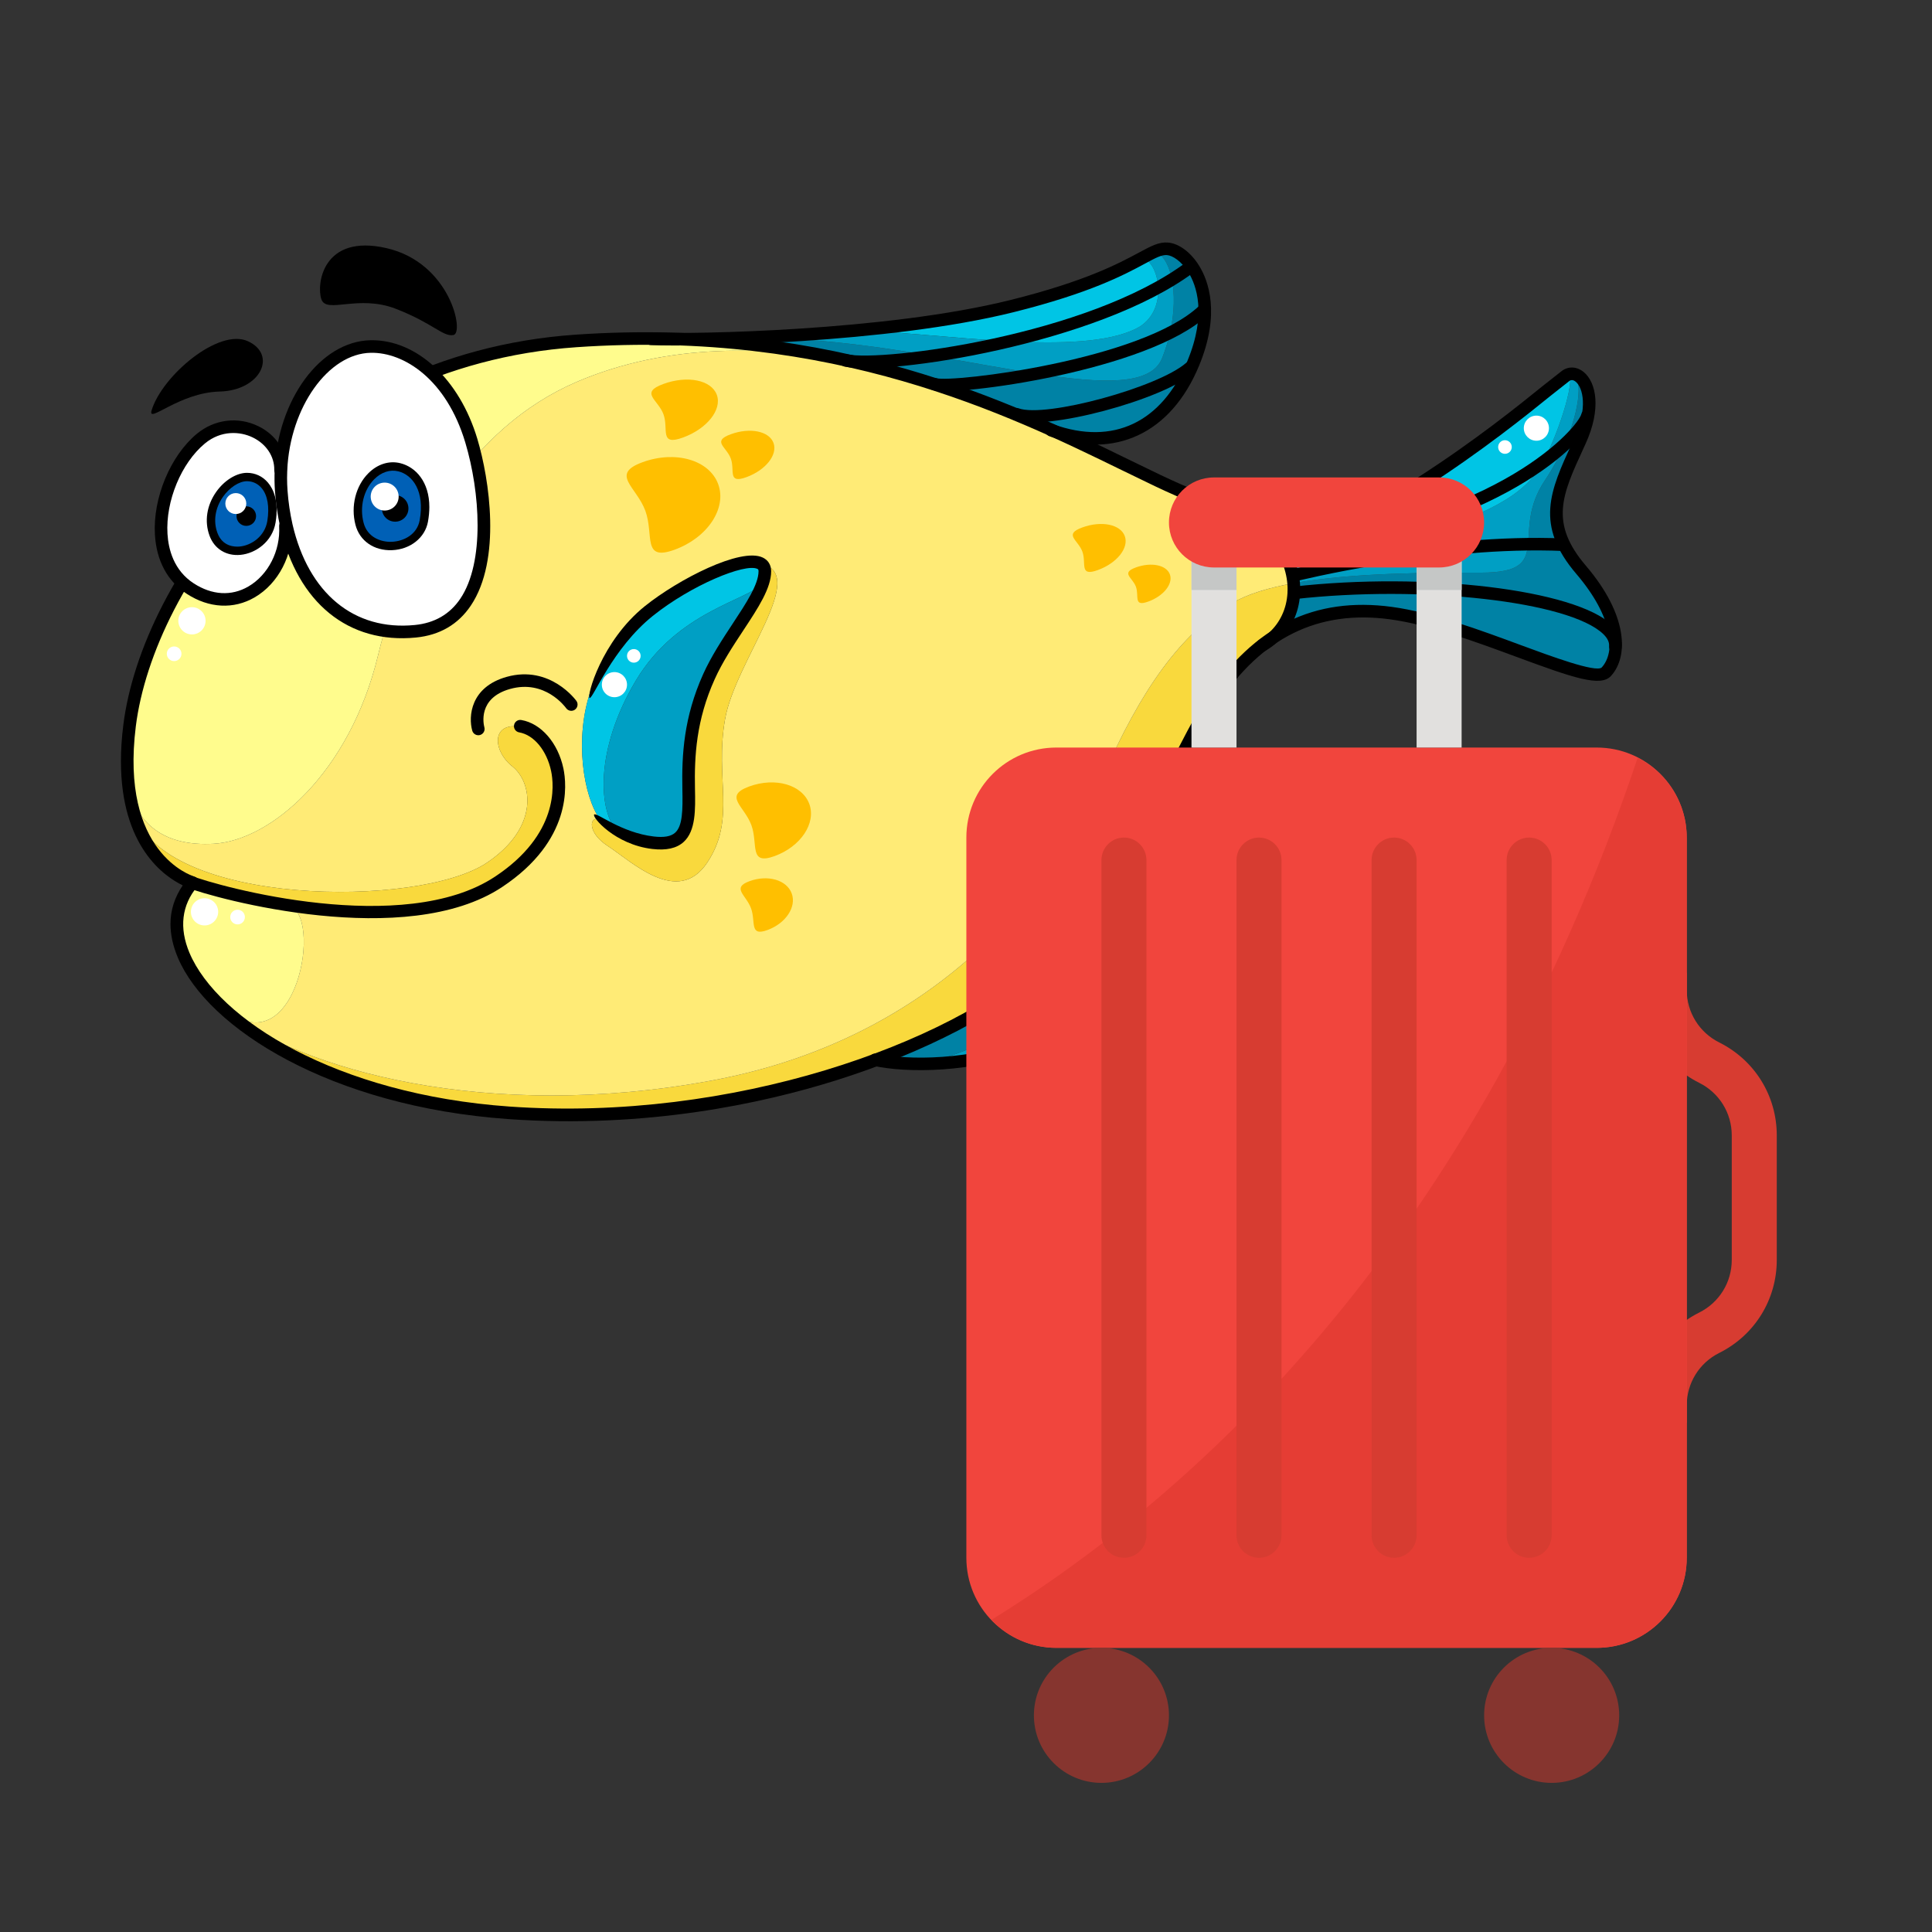 <?xml version="1.0" encoding="UTF-8"?>
<svg xmlns="http://www.w3.org/2000/svg" xmlns:xlink="http://www.w3.org/1999/xlink" width="375pt" height="375pt" viewBox="0 0 375 375" version="1.2">
<rect x="0" y="0" width="375" height="375" fill="#333333" stroke="none"/>
<defs>
<clipPath id="clip1">
  <path d="M 23.164 64 L 315 64 L 315 218 L 23.164 218 Z M 23.164 64 "/>
</clipPath>
<clipPath id="clip2">
  <path d="M 318 188 L 344.941 188 L 344.941 277 L 318 277 Z M 318 188 "/>
</clipPath>
<clipPath id="clip3">
  <path d="M 187.5 145 L 328 145 L 328 320 L 187.5 320 Z M 187.5 145 "/>
</clipPath>
<clipPath id="clip4">
  <path d="M 200 319 L 227 319 L 227 346.055 L 200 346.055 Z M 200 319 "/>
</clipPath>
<clipPath id="clip5">
  <path d="M 288 319 L 315 319 L 315 346.055 L 288 346.055 Z M 288 319 "/>
</clipPath>
<clipPath id="clip6">
  <path d="M 226 92.672 L 289 92.672 L 289 111 L 226 111 Z M 226 92.672 "/>
</clipPath>
</defs>
<g id="surface1">
<path style=" stroke:none;fill-rule:nonzero;fill:rgb(0%,62.349%,76.859%);fill-opacity:1;" d="M 205.973 199.605 L 206.039 199.73 C 203.992 200.809 202.051 201.719 200.277 202.449 C 192.922 205.492 185.09 206.484 178.895 206.5 C 185.367 205.117 191.449 202.402 196.977 198.93 C 201.57 199.461 205.973 199.605 205.973 199.605 "/>
<path style=" stroke:none;fill-rule:nonzero;fill:rgb(0%,62.349%,76.859%);fill-opacity:1;" d="M 206.75 191.598 C 212.637 191.73 218.168 191.637 218.801 191.617 C 214.531 194.859 210.086 197.617 206.039 199.73 L 205.973 199.605 C 205.973 199.605 201.57 199.461 196.977 198.93 C 200.473 196.742 203.746 194.25 206.75 191.598 "/>
<path style=" stroke:none;fill-rule:nonzero;fill:rgb(0%,62.349%,76.859%);fill-opacity:1;" d="M 232.402 178.211 C 228.773 183.203 223.914 187.758 218.801 191.617 C 218.168 191.637 212.637 191.73 206.75 191.598 C 210.387 188.395 213.633 184.961 216.43 181.555 C 224.137 180.555 231.891 178.359 232.402 178.211 "/>
<path style=" stroke:none;fill-rule:nonzero;fill:rgb(0%,62.349%,76.859%);fill-opacity:1;" d="M 239.16 163.191 C 238.672 165.121 238.02 167.23 237.172 169.531 C 236.074 172.531 234.43 175.445 232.402 178.211 C 231.891 178.359 224.137 180.555 216.43 181.555 C 219.918 177.281 222.676 173.043 224.543 169.367 C 232.555 167.184 238.566 163.566 239.16 163.191 "/>
<path style=" stroke:none;fill-rule:nonzero;fill:rgb(0%,62.349%,76.859%);fill-opacity:1;" d="M 240.172 152.852 C 240.504 155.434 240.25 158.852 239.16 163.191 C 238.566 163.566 232.555 167.184 224.543 169.367 C 225.312 167.879 225.926 166.477 226.391 165.199 C 227.281 162.715 228.113 160.484 228.887 158.504 C 235.957 155.848 240.023 152.871 240.023 152.871 L 240.172 152.852 "/>
<path style=" stroke:none;fill-rule:nonzero;fill:rgb(0%,62.349%,76.859%);fill-opacity:1;" d="M 240.172 152.852 L 240.023 152.871 C 240.023 152.871 235.957 155.848 228.887 158.504 C 231.793 150.992 233.91 147.102 236.203 146.742 C 238.156 147.312 239.723 149.27 240.172 152.852 "/>
<path style=" stroke:none;fill-rule:nonzero;fill:rgb(0%,50.98%,64.709%);fill-opacity:1;" d="M 188.746 197.309 C 190.746 198.062 193.906 198.582 196.977 198.93 C 191.449 202.402 185.367 205.117 178.895 206.5 C 175.227 206.508 172.129 206.176 170.035 205.738 C 176.996 203.133 183.258 200.215 188.664 197.16 L 188.746 197.309 "/>
<path style=" stroke:none;fill-rule:nonzero;fill:rgb(0%,50.98%,64.709%);fill-opacity:1;" d="M 198.242 191.211 C 200.797 191.422 203.82 191.543 206.75 191.598 C 203.746 194.25 200.473 196.742 196.977 198.93 C 193.906 198.582 190.746 198.062 188.746 197.309 L 188.664 197.16 C 192.207 195.168 195.379 193.113 198.129 191.055 L 198.242 191.211 "/>
<path style=" stroke:none;fill-rule:nonzero;fill:rgb(0%,50.98%,64.709%);fill-opacity:1;" d="M 216.43 181.555 C 213.633 184.961 210.387 188.395 206.75 191.598 C 203.82 191.543 200.797 191.422 198.242 191.211 L 198.129 191.055 C 199.824 189.797 201.352 188.535 202.723 187.285 C 204.559 185.602 206.293 183.805 207.93 181.926 L 208.012 182 C 210.531 182.148 213.477 181.938 216.43 181.555 "/>
<path style=" stroke:none;fill-rule:nonzero;fill:rgb(0%,50.98%,64.709%);fill-opacity:1;" d="M 216.281 170.891 C 219.172 170.641 221.961 170.086 224.543 169.367 C 222.676 173.043 219.918 177.281 216.43 181.555 C 213.477 181.938 210.531 182.148 208.012 182 L 207.93 181.926 C 210.98 178.449 213.711 174.684 216.18 170.824 L 216.281 170.891 "/>
<path style=" stroke:none;fill-rule:nonzero;fill:rgb(0%,50.98%,64.709%);fill-opacity:1;" d="M 228.887 158.504 C 228.113 160.484 227.281 162.715 226.391 165.199 C 225.926 166.477 225.312 167.879 224.543 169.367 C 221.961 170.086 219.172 170.641 216.281 170.891 L 216.18 170.824 C 218.363 167.434 220.355 163.973 222.199 160.559 L 222.254 160.594 C 224.688 159.965 226.898 159.25 228.887 158.504 "/>
<path style=" stroke:none;fill-rule:nonzero;fill:rgb(0%,50.98%,64.709%);fill-opacity:1;" d="M 235.812 146.648 C 235.941 146.668 236.074 146.703 236.203 146.742 C 233.91 147.102 231.793 150.992 228.887 158.504 C 226.898 159.25 224.688 159.965 222.254 160.594 L 222.199 160.559 C 223.359 158.414 224.461 156.293 225.508 154.23 C 225.676 153.934 225.82 153.633 225.977 153.34 C 226 153.293 226.023 153.254 226.051 153.203 C 228.133 149.57 231.973 145.902 235.812 146.648 "/>
<path style=" stroke:none;fill-rule:nonzero;fill:rgb(0%,50.98%,64.709%);fill-opacity:1;" d="M 143.965 65.762 C 156 65.25 169.031 67.051 181.09 69.086 C 174.086 70.098 168.359 70.434 165.312 70.129 C 165.312 70.129 165.305 70.129 165.301 70.129 C 155.418 67.887 144.551 66.309 132.598 65.844 C 135.754 65.84 139.629 65.758 143.957 65.582 L 143.965 65.762 "/>
<path style=" stroke:none;fill-rule:nonzero;fill:rgb(0%,50.98%,64.709%);fill-opacity:1;" d="M 201.168 72.523 C 191.418 74.379 183.059 75.055 181.422 74.574 L 181.422 74.582 C 176.367 72.934 171 71.418 165.312 70.129 C 168.359 70.434 174.086 70.098 181.09 69.086 C 188.27 70.297 195.094 71.59 201.168 72.523 "/>
<path style=" stroke:none;fill-rule:nonzero;fill:rgb(0%,50.98%,64.709%);fill-opacity:1;" d="M 231.07 71.324 L 231.238 71.395 C 225.453 84.379 214.973 87.09 204.863 83.781 C 202.43 82.68 199.898 81.566 197.27 80.469 L 197.293 80.402 C 202.852 82.438 225.23 76.469 231.07 71.324 "/>
<path style=" stroke:none;fill-rule:nonzero;fill:rgb(0%,50.98%,64.709%);fill-opacity:1;" d="M 233.828 60.203 C 233.859 63.129 233.242 66.574 231.613 70.508 C 231.492 70.809 231.363 71.105 231.238 71.395 L 231.07 71.324 C 225.23 76.469 202.852 82.438 197.293 80.402 L 197.27 80.469 C 192.352 78.418 187.078 76.418 181.422 74.582 L 181.422 74.574 C 183.059 75.055 191.418 74.379 201.168 72.523 C 201.176 72.523 201.176 72.523 201.176 72.523 C 214.012 74.512 223.449 74.883 225.574 69.496 C 226.242 67.805 226.738 66.16 227.098 64.594 C 229.727 63.258 231.973 61.805 233.652 60.211 L 233.828 60.203 "/>
<path style=" stroke:none;fill-rule:nonzero;fill:rgb(0%,50.98%,64.709%);fill-opacity:1;" d="M 233.828 60.203 L 233.652 60.211 C 231.973 61.805 229.727 63.258 227.098 64.594 C 228.02 60.535 228 56.953 227.473 54.254 C 228.742 53.477 229.938 52.66 231.07 51.812 L 231.324 51.637 C 232.73 53.641 233.793 56.516 233.828 60.203 "/>
<path style=" stroke:none;fill-rule:nonzero;fill:rgb(0%,50.98%,64.709%);fill-opacity:1;" d="M 305.102 72.559 C 307.09 72.559 309.164 75.543 308.242 80.695 L 308.117 80.672 C 307.859 81.711 306.438 83.773 303.672 86.32 C 306.93 78.941 307.121 72.887 305.102 72.559 "/>
<path style=" stroke:none;fill-rule:nonzero;fill:rgb(0%,50.98%,64.709%);fill-opacity:1;" d="M 308.117 80.672 L 308.242 80.695 C 307.984 82.184 307.465 83.855 306.625 85.684 C 303.098 93.387 300.289 98.941 303.586 105.688 L 303.508 105.73 C 301.219 105.633 298.906 105.598 296.59 105.625 C 296.898 102.484 296.551 98.203 299.844 93.266 C 301.414 90.914 302.688 88.562 303.664 86.328 L 303.672 86.32 C 306.438 83.773 307.859 81.711 308.117 80.672 "/>
<path style=" stroke:none;fill-rule:nonzero;fill:rgb(0%,50.98%,64.709%);fill-opacity:1;" d="M 313.547 125.25 L 313.609 125.25 C 313.574 127.445 312.875 129.195 311.785 130.391 C 308.801 133.637 286.008 121.172 269.996 119.008 C 260.809 117.762 253.32 119.645 247.117 123.723 C 249.574 121.527 250.977 118.449 251.141 115.074 L 251.148 115.074 C 279.754 111.859 313.547 116.605 313.547 125.25 "/>
<path style=" stroke:none;fill-rule:nonzero;fill:rgb(0%,50.98%,64.709%);fill-opacity:1;" d="M 306.902 110.605 C 311.859 116.426 313.691 121.5 313.609 125.25 L 313.547 125.25 C 313.547 116.605 279.754 111.859 251.148 115.074 L 251.141 115.074 C 251.172 114.457 251.168 113.832 251.098 113.195 C 262.402 111.152 277.125 111.152 287.43 111.152 C 295.117 111.152 296.246 109.086 296.59 105.625 C 298.906 105.598 301.219 105.633 303.508 105.73 L 303.586 105.688 C 304.336 107.25 305.426 108.871 306.902 110.605 "/>
<path style=" stroke:none;fill-rule:nonzero;fill:rgb(0%,62.349%,76.859%);fill-opacity:1;" d="M 296.59 105.625 C 296.246 109.086 295.117 111.152 287.43 111.152 C 277.125 111.152 262.402 111.152 251.098 113.195 C 251.059 112.715 250.996 112.215 250.898 111.719 L 251.008 111.691 C 251.008 111.691 273.91 105.891 296.59 105.625 "/>
<path style=" stroke:none;fill-rule:nonzero;fill:rgb(0%,50.98%,64.709%);fill-opacity:1;" d="M 231.324 51.637 L 231.07 51.812 C 229.938 52.66 228.742 53.477 227.473 54.254 C 226.723 50.48 224.98 48.426 223.371 49.242 L 223.348 49.199 C 224.641 48.559 225.582 48.227 226.59 48.297 C 228 48.395 229.852 49.535 231.324 51.637 "/>
<path style=" stroke:none;fill-rule:nonzero;fill:rgb(0%,62.349%,76.859%);fill-opacity:1;" d="M 305.102 72.559 C 307.121 72.887 306.93 78.941 303.672 86.32 L 303.664 86.328 C 302.488 87.41 301.07 88.57 299.406 89.781 C 303.004 83.328 306.188 71.973 304.148 72.812 C 304.461 72.641 304.773 72.559 305.102 72.559 "/>
<path style=" stroke:none;fill-rule:nonzero;fill:rgb(0%,77.249%,89.799%);fill-opacity:1;" d="M 304.148 72.812 C 306.188 71.973 303.004 83.328 299.406 89.781 C 291.266 95.68 277.062 102.668 255.129 106.012 C 250.023 104.906 249.312 102.047 253.453 101.398 L 253.453 101.25 C 261.289 101.168 268.23 98.605 275.699 93.812 C 290.891 84.059 301.207 74.844 303.914 72.949 C 303.977 72.902 304.051 72.859 304.117 72.828 C 304.121 72.816 304.141 72.816 304.148 72.812 "/>
<path style=" stroke:none;fill-rule:nonzero;fill:rgb(0%,62.349%,76.859%);fill-opacity:1;" d="M 303.664 86.328 C 302.688 88.562 301.414 90.914 299.844 93.266 C 296.551 98.203 296.898 102.484 296.59 105.625 C 273.91 105.891 251.008 111.691 251.008 111.691 L 250.898 111.719 C 250.641 110.363 250.188 108.988 249.52 107.629 C 249.391 107.363 249.246 107.094 249.082 106.84 L 249.109 106.82 C 251.184 106.582 253.184 106.312 255.129 106.012 C 258.051 106.656 262.395 106.723 268.102 105.461 C 283.77 102.008 293.535 97.734 297.805 92.25 C 298.34 91.57 298.875 90.727 299.406 89.781 C 301.07 88.57 302.488 87.41 303.664 86.328 "/>
<path style=" stroke:none;fill-rule:nonzero;fill:rgb(0%,77.249%,89.799%);fill-opacity:1;" d="M 299.406 89.781 C 298.875 90.727 298.34 91.57 297.805 92.25 C 293.535 97.734 283.77 102.008 268.102 105.461 C 262.395 106.723 258.051 106.656 255.129 106.012 C 277.062 102.668 291.266 95.68 299.406 89.781 "/>
<path style=" stroke:none;fill-rule:nonzero;fill:rgb(0%,62.349%,76.859%);fill-opacity:1;" d="M 253.453 101.25 L 253.453 101.398 C 249.312 102.047 250.023 104.906 255.129 106.012 C 253.184 106.312 251.184 106.582 249.109 106.82 L 249.082 106.84 C 246.324 102.348 239.777 99.605 234.434 97.559 L 234.48 97.445 C 241.633 100.078 247.781 101.324 253.453 101.25 "/>
<path style=" stroke:none;fill-rule:nonzero;fill:rgb(97.649%,85.1%,23.92%);fill-opacity:1;" d="M 170.035 205.738 C 150.469 213.066 125.457 217.879 98.812 216.004 C 73.98 214.25 54.414 205.742 43.613 195.93 C 58.32 207.586 94.578 217.863 138.285 209.703 C 185.086 200.965 206.449 168.246 213.973 150.977 C 221.504 133.707 229.238 122.934 239.207 117.039 C 242.16 115.285 246.332 114.059 251.098 113.195 C 251.168 113.832 251.172 114.457 251.141 115.074 C 250.977 118.449 249.574 121.527 247.117 123.723 C 242.52 126.758 238.625 130.996 235.277 136.078 C 232.371 140.477 229.438 146.539 226.051 153.203 C 226.023 153.254 226 153.293 225.977 153.34 C 225.801 153.645 225.648 153.934 225.508 154.23 C 224.461 156.293 223.359 158.414 222.199 160.559 C 220.355 163.973 218.363 167.434 216.18 170.824 C 213.711 174.684 210.98 178.449 207.93 181.926 C 206.293 183.805 204.559 185.602 202.723 187.285 C 201.352 188.535 199.824 189.797 198.129 191.055 C 195.379 193.113 192.207 195.168 188.664 197.16 C 183.258 200.215 176.996 203.133 170.035 205.738 "/>
<path style=" stroke:none;fill-rule:nonzero;fill:rgb(100%,92.159%,46.269%);fill-opacity:1;" d="M 116.219 159.016 C 114.391 158.438 113.973 161.598 117.938 164.184 C 122.617 167.23 131.57 175.969 137.266 167.434 C 142.965 158.902 138.688 151.18 140.73 139.602 C 142.727 128.184 157.172 111.461 147.684 109.402 C 144.613 107.574 133.07 112.887 125.938 118.602 C 118.184 124.82 115.191 133.191 114.852 134.211 L 114.633 134.129 C 111.461 143.348 113.215 154.586 116.508 159.125 C 116.406 159.078 116.312 159.039 116.219 159.016 Z M 164.16 70.129 L 164.191 69.965 C 164.504 70.031 164.875 70.086 165.301 70.129 C 165.305 70.129 165.312 70.129 165.312 70.129 C 171 71.418 176.367 72.934 181.422 74.582 C 187.078 76.418 192.352 78.418 197.27 80.469 C 199.898 81.566 202.43 82.68 204.863 83.781 C 212.344 87.184 218.914 90.52 224.695 93.266 C 228.172 94.918 231.418 96.305 234.48 97.445 L 234.434 97.559 C 239.777 99.605 246.324 102.348 249.082 106.84 C 249.246 107.094 249.391 107.363 249.52 107.629 C 250.188 108.988 250.641 110.363 250.898 111.719 C 250.996 112.215 251.059 112.715 251.098 113.195 C 246.332 114.059 242.16 115.285 239.207 117.039 C 229.238 122.934 221.504 133.707 213.973 150.977 C 206.449 168.246 185.086 200.965 138.285 209.703 C 94.578 217.863 58.32 207.586 43.613 195.93 C 43.602 195.93 43.602 195.93 43.602 195.93 C 43.441 195.785 43.297 195.648 43.141 195.504 C 57.629 207.992 62.918 176.973 55.875 175.77 L 55.883 175.695 C 69.309 177.75 86.215 178.168 96.773 171.156 C 113.855 159.828 109.25 143.605 101.879 141.184 L 101.863 141.223 C 95.148 139.602 95.559 145.695 99.426 148.742 C 103.289 151.789 104.824 160.484 94.539 167.434 C 81.316 176.375 31.461 175.969 25.969 157.48 L 25.934 157.488 C 25.508 155.984 25.188 154.324 24.973 152.488 C 26.484 159.684 31.609 164.316 41.43 163.777 C 52.621 163.168 67.883 149.961 73.379 127.203 C 78.871 104.441 91.328 83.016 111.836 74.168 C 129.902 66.367 149.523 67.277 164.16 70.129 "/>
<path style=" stroke:none;fill-rule:nonzero;fill:rgb(0%,62.349%,76.859%);fill-opacity:1;" d="M 227.473 54.254 C 228 56.953 228.02 60.535 227.098 64.594 C 219.949 68.199 209.996 70.844 201.176 72.523 C 201.176 72.523 201.176 72.523 201.168 72.523 C 195.094 71.59 188.27 70.297 181.09 69.086 C 185.629 68.43 190.707 67.488 195.941 66.242 C 205.742 66.738 214.988 66.512 220.488 63.805 C 223.863 62.148 224.965 58.781 224.809 55.805 C 225.727 55.305 226.617 54.793 227.473 54.254 "/>
<path style=" stroke:none;fill-rule:nonzero;fill:rgb(0%,62.349%,76.859%);fill-opacity:1;" d="M 227.098 64.594 C 226.738 66.16 226.242 67.805 225.574 69.496 C 223.449 74.883 214.012 74.512 201.176 72.523 C 209.996 70.844 219.949 68.199 227.098 64.594 "/>
<path style=" stroke:none;fill-rule:nonzero;fill:rgb(0%,62.349%,76.859%);fill-opacity:1;" d="M 223.371 49.242 C 224.98 48.426 226.723 50.48 227.473 54.254 C 226.617 54.793 225.727 55.305 224.809 55.805 C 224.652 52.777 223.203 50.156 221.543 50.156 C 222.219 49.793 222.824 49.465 223.348 49.199 L 223.371 49.242 "/>
<path style=" stroke:none;fill-rule:nonzero;fill:rgb(0%,77.249%,89.799%);fill-opacity:1;" d="M 224.809 55.805 C 224.965 58.781 223.863 62.148 220.488 63.805 C 214.988 66.512 205.742 66.738 195.941 66.242 C 205.922 63.871 216.449 60.426 224.809 55.805 "/>
<path style=" stroke:none;fill-rule:nonzero;fill:rgb(0%,77.249%,89.799%);fill-opacity:1;" d="M 221.543 50.156 C 223.203 50.156 224.652 52.777 224.809 55.805 C 216.449 60.426 205.922 63.871 195.941 66.242 C 184.789 65.668 172.926 64.148 165.078 64.227 C 176 63.227 187.297 61.691 196.48 59.398 C 211.047 55.766 217.68 52.23 221.535 50.156 L 221.543 50.156 "/>
<path style=" stroke:none;fill-rule:nonzero;fill:rgb(0%,62.349%,76.859%);fill-opacity:1;" d="M 195.941 66.242 C 190.707 67.488 185.629 68.43 181.09 69.086 C 169.031 67.051 156 65.25 143.965 65.762 L 143.957 65.582 C 150.289 65.344 157.598 64.91 165.078 64.227 C 172.926 64.148 184.789 65.668 195.941 66.242 "/>
<path style=" stroke:none;fill-rule:nonzero;fill:rgb(100%,98.819%,55.289%);fill-opacity:1;" d="M 132.598 65.844 C 144.551 66.309 155.418 67.887 165.301 70.129 C 164.875 70.086 164.504 70.031 164.191 69.965 L 164.16 70.129 C 149.523 67.277 129.902 66.367 111.836 74.168 C 91.328 83.016 78.871 104.441 73.379 127.203 C 67.883 149.961 52.621 163.168 41.43 163.777 C 31.609 164.316 26.484 159.684 24.973 152.488 C 24.586 149.191 24.59 145.328 25.156 140.816 C 28.41 114.805 56.758 69.965 111.836 66.176 C 119.102 65.676 126.008 65.59 132.598 65.844 "/>
<path style=" stroke:none;fill-rule:nonzero;fill:rgb(0%,77.249%,89.799%);fill-opacity:1;" d="M 147.684 109.402 C 148.18 109.703 148.457 110.18 148.457 110.883 C 148.457 111.613 148.305 112.383 148.027 113.215 C 145.332 116.492 131.512 118.562 123.43 132.078 C 115.34 145.605 116.125 157.746 119.988 161.578 C 118.531 160.844 117.473 160.078 116.852 159.578 C 116.844 159.57 116.84 159.559 116.828 159.551 C 116.727 159.426 116.609 159.277 116.512 159.125 L 116.508 159.125 C 113.215 154.586 111.461 143.348 114.633 134.129 L 114.852 134.211 C 115.191 133.191 118.184 124.82 125.938 118.602 C 133.07 112.887 144.613 107.574 147.684 109.402 "/>
<path style=" stroke:none;fill-rule:nonzero;fill:rgb(97.649%,85.1%,23.92%);fill-opacity:1;" d="M 148.027 113.215 C 148.305 112.383 148.457 111.613 148.457 110.883 C 148.457 110.18 148.18 109.703 147.684 109.402 C 157.172 111.461 142.727 128.184 140.73 139.602 C 138.688 151.18 142.965 158.902 137.266 167.434 C 131.57 175.969 122.617 167.23 117.938 164.184 C 113.973 161.598 114.391 158.438 116.219 159.016 C 116.312 159.102 116.512 159.293 116.828 159.551 C 116.84 159.559 116.844 159.57 116.852 159.578 C 117.473 160.078 118.531 160.844 119.988 161.578 C 121.699 162.426 123.965 163.25 126.754 163.574 C 133.672 164.387 133.809 159.777 133.672 153.145 C 133.539 146.504 133.945 139.461 137.609 131.332 C 140.73 124.391 146.438 118.035 148.027 113.215 "/>
<path style=" stroke:none;fill-rule:nonzero;fill:rgb(0%,62.349%,76.859%);fill-opacity:1;" d="M 148.027 113.215 C 146.438 118.035 140.73 124.391 137.609 131.332 C 133.945 139.461 133.539 146.504 133.672 153.145 C 133.809 159.777 133.672 164.387 126.754 163.574 C 123.965 163.25 121.699 162.426 119.988 161.578 C 116.125 157.746 115.34 145.605 123.43 132.078 C 131.512 118.562 145.332 116.492 148.027 113.215 "/>
<path style=" stroke:none;fill-rule:nonzero;fill:rgb(97.649%,85.1%,23.92%);fill-opacity:1;" d="M 101.879 141.184 C 109.25 143.605 113.855 159.828 96.773 171.156 C 86.215 178.168 69.309 177.75 55.883 175.695 C 47.586 174.418 40.617 172.523 37.301 171.363 C 37.328 171.336 37.348 171.32 37.359 171.297 C 37.359 171.297 29.105 168.914 25.934 157.488 L 25.969 157.48 C 31.461 175.969 81.316 176.375 94.539 167.434 C 104.824 160.484 103.289 151.789 99.426 148.742 C 95.559 145.695 95.148 139.602 101.863 141.223 L 101.879 141.184 "/>
<path style=" stroke:none;fill-rule:nonzero;fill:rgb(100%,98.819%,55.289%);fill-opacity:1;" d="M 55.875 175.77 C 62.918 176.973 57.629 207.992 43.141 195.504 C 43.086 195.453 43.016 195.402 42.957 195.336 C 34.254 187.113 31.695 178.066 37.301 171.363 C 40.617 172.523 47.586 174.418 55.883 175.695 L 55.875 175.77 "/>
<path style=" stroke:none;fill-rule:nonzero;fill:rgb(100%,74.899%,0%);fill-opacity:1;" d="M 139.402 93.977 C 141.117 98.668 137.336 104.359 130.949 106.695 C 124.562 109.027 126.98 103.836 125.262 99.145 C 123.539 94.457 118.344 92.043 124.727 89.711 C 131.113 87.379 137.684 89.285 139.402 93.977 "/>
<path style=" stroke:none;fill-rule:nonzero;fill:rgb(100%,74.899%,0%);fill-opacity:1;" d="M 139.133 76.633 C 140.18 79.5 137.246 83.215 132.574 84.922 C 127.895 86.629 129.828 83.285 128.781 80.414 C 127.727 77.543 124.086 76.234 128.762 74.527 C 133.438 72.816 138.078 73.762 139.133 76.633 "/>
<path style=" stroke:none;fill-rule:nonzero;fill:rgb(100%,74.899%,0%);fill-opacity:1;" d="M 150.137 85.977 C 150.977 88.273 148.625 91.246 144.887 92.613 C 141.148 93.977 142.691 91.301 141.848 89.004 C 141.012 86.707 138.098 85.66 141.836 84.289 C 145.578 82.922 149.293 83.676 150.137 85.977 "/>
<path style=" stroke:none;fill-rule:nonzero;fill:rgb(100%,74.899%,0%);fill-opacity:1;" d="M 157.086 156.047 C 158.449 159.773 155.441 164.301 150.367 166.16 C 145.289 168.012 147.203 163.883 145.84 160.152 C 144.473 156.43 140.34 154.508 145.418 152.656 C 150.496 150.797 155.715 152.316 157.086 156.047 "/>
<path style=" stroke:none;fill-rule:nonzero;fill:rgb(100%,74.899%,0%);fill-opacity:1;" d="M 153.672 173.422 C 154.633 176.039 152.52 179.219 148.961 180.52 C 145.391 181.824 146.734 178.922 145.777 176.305 C 144.82 173.688 141.918 172.34 145.48 171.035 C 149.047 169.73 152.711 170.801 153.672 173.422 "/>
<path style=" stroke:none;fill-rule:nonzero;fill:rgb(100%,74.899%,0%);fill-opacity:1;" d="M 218.32 104.055 C 219.156 106.336 216.816 109.289 213.102 110.645 C 209.387 112.004 210.926 109.344 210.086 107.062 C 209.25 104.777 206.359 103.738 210.074 102.379 C 213.793 101.02 217.484 101.773 218.32 104.055 "/>
<path style=" stroke:none;fill-rule:nonzero;fill:rgb(100%,74.899%,0%);fill-opacity:1;" d="M 227.07 111.484 C 227.738 113.309 225.871 115.672 222.895 116.758 C 219.918 117.844 221.148 115.719 220.484 113.891 C 219.812 112.062 217.496 111.23 220.469 110.141 C 223.445 109.059 226.398 109.656 227.07 111.484 "/>
<path style=" stroke:none;fill-rule:nonzero;fill:rgb(100%,100%,100%);fill-opacity:1;" d="M 121.703 132.895 C 121.703 134.238 120.609 135.328 119.262 135.328 C 117.91 135.328 116.816 134.238 116.816 132.895 C 116.816 131.547 117.91 130.453 119.262 130.453 C 120.609 130.453 121.703 131.547 121.703 132.895 "/>
<path style=" stroke:none;fill-rule:nonzero;fill:rgb(100%,100%,100%);fill-opacity:1;" d="M 300.652 83.105 C 300.652 84.453 299.562 85.547 298.215 85.547 C 296.867 85.547 295.77 84.453 295.77 83.105 C 295.77 81.758 296.867 80.672 298.215 80.672 C 299.562 80.672 300.652 81.758 300.652 83.105 "/>
<path style=" stroke:none;fill-rule:nonzero;fill:rgb(100%,100%,100%);fill-opacity:1;" d="M 39.902 120.496 C 39.902 121.957 38.719 123.141 37.262 123.141 C 35.797 123.141 34.613 121.957 34.613 120.496 C 34.613 119.035 35.797 117.855 37.262 117.855 C 38.719 117.855 39.902 119.035 39.902 120.496 "/>
<path style=" stroke:none;fill-rule:nonzero;fill:rgb(100%,100%,100%);fill-opacity:1;" d="M 42.348 176.984 C 42.348 178.445 41.156 179.625 39.699 179.625 C 38.242 179.625 37.055 178.445 37.055 176.984 C 37.055 175.527 38.242 174.344 39.699 174.344 C 41.156 174.344 42.348 175.527 42.348 176.984 "/>
<path style=" stroke:none;fill-rule:nonzero;fill:rgb(100%,100%,100%);fill-opacity:1;" d="M 124.344 127.305 C 124.344 128.035 123.754 128.625 123.023 128.625 C 122.293 128.625 121.703 128.035 121.703 127.305 C 121.703 126.57 122.293 125.984 123.023 125.984 C 123.754 125.984 124.344 126.57 124.344 127.305 "/>
<path style=" stroke:none;fill-rule:nonzero;fill:rgb(100%,100%,100%);fill-opacity:1;" d="M 293.434 86.766 C 293.434 87.496 292.84 88.086 292.109 88.086 C 291.383 88.086 290.789 87.496 290.789 86.766 C 290.789 86.039 291.383 85.445 292.109 85.445 C 292.84 85.445 293.434 86.039 293.434 86.766 "/>
<path style=" stroke:none;fill-rule:nonzero;fill:rgb(100%,100%,100%);fill-opacity:1;" d="M 35.223 126.898 C 35.223 127.684 34.586 128.32 33.797 128.32 C 33.016 128.32 32.375 127.684 32.375 126.898 C 32.375 126.113 33.016 125.477 33.797 125.477 C 34.586 125.477 35.223 126.113 35.223 126.898 "/>
<path style=" stroke:none;fill-rule:nonzero;fill:rgb(100%,100%,100%);fill-opacity:1;" d="M 47.535 178.004 C 47.535 178.789 46.895 179.426 46.113 179.426 C 45.324 179.426 44.688 178.789 44.688 178.004 C 44.688 177.215 45.324 176.582 46.113 176.582 C 46.895 176.582 47.535 177.215 47.535 178.004 "/>
<g clip-path="url(#clip1)" clip-rule="nonzero">
<path style=" stroke:none;fill-rule:nonzero;fill:rgb(0%,0%,0%);fill-opacity:1;" d="M 111.746 64.957 C 57.848 68.672 27.488 112.328 23.945 140.664 C 23.617 143.227 23.473 145.586 23.473 147.762 C 23.473 164.336 31.902 170.129 35.469 171.848 C 33.918 174.129 33.09 176.641 33.09 179.328 C 33.09 181.426 33.57 183.621 34.527 185.887 C 40.324 199.613 64.238 214.789 98.727 217.219 C 125.426 219.098 147.992 214.176 162.223 209.715 C 179.449 204.309 194.512 196.461 203.547 188.184 C 215.078 177.605 222.602 162.719 228.645 150.754 C 231.449 145.207 233.871 140.418 236.293 136.746 C 244.887 123.73 255.855 118.324 269.836 120.215 C 277.406 121.242 286.453 124.582 294.438 127.531 C 305.34 131.562 310.668 133.406 312.684 131.211 C 316.141 127.441 315.98 119.367 307.828 109.816 C 300.711 101.488 303.199 96.062 307.332 87.074 L 307.738 86.188 C 310.875 79.34 309.832 74.242 307.414 72.227 C 306.117 71.148 304.508 71.043 303.215 71.949 L 299.625 74.773 C 294.965 78.543 286.293 85.559 275.039 92.785 C 259.598 102.695 247.027 102.539 225.219 92.168 L 218.914 89.117 C 196.367 78.109 162.297 61.477 111.746 64.957 Z M 98.898 214.781 C 65.395 212.422 42.285 197.98 36.773 184.938 C 34.738 180.109 35.262 175.668 38.297 172.082 C 38.562 171.77 38.648 171.344 38.527 170.949 C 38.41 170.555 38.102 170.242 37.703 170.129 C 37.117 169.949 23.289 165.531 26.363 140.969 C 29.812 113.438 59.387 71.012 111.914 67.391 C 161.809 63.957 195.531 80.414 217.844 91.305 L 224.172 94.367 C 246.613 105.043 260.27 105.164 276.359 94.836 C 287.727 87.535 296.469 80.465 301.164 76.668 L 304.613 73.949 C 304.992 73.68 305.406 73.73 305.852 74.098 C 307.23 75.246 308.277 79.141 305.516 85.176 L 305.109 86.062 C 300.891 95.25 297.844 101.891 305.969 111.402 C 313.156 119.812 313.617 126.586 310.883 129.562 C 309.727 130.586 301.035 127.375 295.285 125.25 C 287.184 122.254 278 118.855 270.164 117.797 C 255.16 115.77 243.418 121.523 234.258 135.402 C 231.75 139.195 229.301 144.043 226.469 149.656 C 220.512 161.445 213.102 176.109 201.891 186.383 C 184.383 202.434 142.336 217.844 98.898 214.781 "/>
</g>
<path style=" stroke:none;fill-rule:nonzero;fill:rgb(0%,0%,0%);fill-opacity:1;" d="M 125.176 117.648 C 116.707 124.441 113.809 135.273 114.449 135.477 C 115.094 135.68 118.836 125.863 126.703 119.551 C 134.145 113.582 144.613 109.277 147.004 110.418 C 147.125 110.48 147.234 110.531 147.234 110.879 C 147.234 113.43 144.809 117.117 142.234 121.02 C 140.281 123.988 138.062 127.355 136.492 130.832 C 132.711 139.227 132.312 146.527 132.449 153.168 C 132.535 157.297 132.488 160.32 131.051 161.621 C 130.242 162.355 128.883 162.598 126.895 162.363 C 120.539 161.617 115.809 157.629 115.324 158.098 C 114.844 158.562 119.344 163.934 126.613 164.785 C 129.336 165.105 131.328 164.66 132.691 163.426 C 135.059 161.281 134.977 157.137 134.895 153.117 C 134.762 146.766 135.133 139.785 138.723 131.832 C 140.207 128.527 142.277 125.395 144.277 122.359 C 147.176 117.965 149.68 114.164 149.68 110.879 C 149.68 109.668 149.105 108.723 148.059 108.223 C 143.805 106.184 131.664 112.445 125.176 117.648 "/>
<path style=" stroke:none;fill-rule:nonzero;fill:rgb(0%,0%,0%);fill-opacity:1;" d="M 224.406 153.699 C 224.117 154.309 224.371 155.031 224.977 155.324 C 225.582 155.617 226.312 155.363 226.605 154.758 C 228.461 150.922 232.238 147.191 235.582 147.84 C 236.578 148.027 237.383 148.668 237.984 149.73 C 238.926 151.395 240.617 156.605 236.023 169.113 C 230.559 184.027 211.371 196.547 199.809 201.328 C 188.566 205.969 175.914 205.777 170.156 204.516 C 169.496 204.371 168.84 204.785 168.699 205.441 C 168.555 206.102 168.969 206.754 169.629 206.898 C 175.691 208.227 188.984 208.441 200.742 203.582 C 212.707 198.637 232.582 185.602 238.32 169.957 C 241.848 160.332 242.48 152.727 240.109 148.535 C 239.152 146.844 237.75 145.773 236.047 145.445 C 231.453 144.555 226.715 148.926 224.406 153.699 "/>
<path style=" stroke:none;fill-rule:nonzero;fill:rgb(0%,0%,0%);fill-opacity:1;" d="M 187.609 196.875 C 187.363 197.504 187.684 198.203 188.312 198.445 C 193.465 200.391 205.422 200.809 205.93 200.828 C 206.605 200.852 207.168 200.32 207.191 199.648 C 207.215 198.977 206.688 198.414 206.012 198.391 C 205.891 198.387 193.953 197.969 189.18 196.164 C 188.547 195.93 187.844 196.242 187.609 196.875 "/>
<path style=" stroke:none;fill-rule:nonzero;fill:rgb(0%,0%,0%);fill-opacity:1;" d="M 197.023 191.109 C 196.969 191.777 197.465 192.367 198.141 192.422 C 206.113 193.098 218.762 192.836 218.887 192.836 C 219.562 192.82 220.094 192.266 220.082 191.594 C 220.066 190.918 219.508 190.387 218.832 190.398 C 218.711 190.398 206.191 190.656 198.344 189.992 C 197.672 189.938 197.082 190.434 197.023 191.109 "/>
<path style=" stroke:none;fill-rule:nonzero;fill:rgb(0%,0%,0%);fill-opacity:1;" d="M 232.086 177.035 C 231.938 177.074 217.121 181.305 208.078 180.777 C 207.406 180.742 206.828 181.254 206.789 181.926 C 206.75 182.602 207.266 183.176 207.941 183.215 C 217.398 183.762 232.137 179.555 232.762 179.375 C 233.41 179.191 233.785 178.516 233.598 177.867 C 233.41 177.219 232.734 176.848 232.086 177.035 "/>
<path style=" stroke:none;fill-rule:nonzero;fill:rgb(0%,0%,0%);fill-opacity:1;" d="M 238.562 162.137 C 238.453 162.203 228.066 168.633 216.176 169.676 C 215.5 169.73 215.012 170.324 215.07 170.992 C 215.129 171.668 215.715 172.164 216.391 172.105 C 228.883 171.008 239.414 164.48 239.859 164.199 C 240.43 163.844 240.602 163.094 240.242 162.52 C 239.887 161.949 239.129 161.777 238.562 162.137 "/>
<path style=" stroke:none;fill-rule:nonzero;fill:rgb(0%,0%,0%);fill-opacity:1;" d="M 239.297 151.891 C 239.234 151.934 232.68 156.668 221.949 159.414 C 221.293 159.578 220.902 160.246 221.07 160.898 C 221.234 161.551 221.898 161.941 222.555 161.777 C 233.773 158.906 240.465 154.062 240.742 153.855 C 241.289 153.453 241.402 152.695 241.004 152.156 C 240.605 151.605 239.844 151.492 239.297 151.891 "/>
<path style=" stroke:none;fill-rule:nonzero;fill:rgb(0%,0%,0%);fill-opacity:1;" d="M 221.066 49.027 C 217.207 51.105 210.742 54.582 196.18 58.219 C 172.07 64.242 134.793 64.898 126.398 64.551 C 125.723 64.523 125.152 65.047 125.125 65.719 C 125.098 66.391 125.621 66.957 126.297 66.984 C 134.77 67.34 172.402 66.672 196.77 60.586 C 211.633 56.875 218.266 53.309 222.227 51.176 C 224.309 50.051 225.457 49.438 226.504 49.512 C 227.555 49.586 229.312 50.664 230.664 52.852 C 232.215 55.359 234.258 60.926 230.484 70.043 C 225.527 82.02 216.047 86.512 204.488 82.367 C 203.852 82.141 203.152 82.469 202.926 83.102 C 202.699 83.734 203.031 84.438 203.664 84.664 C 216.43 89.238 227.297 84.121 232.742 70.977 C 236.93 60.855 234.543 54.473 232.742 51.566 C 231.117 48.949 228.797 47.23 226.676 47.078 C 224.922 46.953 223.473 47.734 221.066 49.027 "/>
<path style=" stroke:none;fill-rule:nonzero;fill:rgb(0%,0%,0%);fill-opacity:1;" d="M 230.336 50.84 C 211.223 65.152 171.266 70.234 164.449 68.773 C 163.789 68.633 163.141 69.055 163 69.711 C 162.863 70.371 163.277 71.02 163.938 71.16 C 172.195 72.93 213.012 66.859 231.801 52.793 C 232.34 52.387 232.445 51.621 232.043 51.086 C 231.641 50.547 230.875 50.438 230.336 50.84 "/>
<path style=" stroke:none;fill-rule:nonzero;fill:rgb(0%,0%,0%);fill-opacity:1;" d="M 232.801 59.332 C 221.648 69.934 184.793 74.297 181.766 73.406 C 181.121 73.211 180.441 73.582 180.25 74.227 C 180.059 74.875 180.426 75.551 181.074 75.742 C 185.246 76.977 222.969 72.047 234.488 61.098 C 234.977 60.637 234.996 59.863 234.531 59.375 C 234.066 58.887 233.293 58.871 232.801 59.332 "/>
<path style=" stroke:none;fill-rule:nonzero;fill:rgb(0%,0%,0%);fill-opacity:1;" d="M 230.262 70.406 C 224.82 75.207 202.922 81.156 197.711 79.254 C 197.078 79.023 196.375 79.348 196.148 79.98 C 195.914 80.613 196.238 81.312 196.875 81.547 C 202.852 83.73 225.75 77.641 231.875 72.234 C 232.383 71.793 232.43 71.02 231.984 70.516 C 231.535 70.012 230.766 69.961 230.262 70.406 "/>
<path style=" stroke:none;fill-rule:nonzero;fill:rgb(0%,0%,0%);fill-opacity:1;" d="M 229.863 95.82 C 229.578 96.43 228.848 96.691 228.242 96.402 C 229.453 96.977 230.973 97.551 232.742 98.223 C 238.344 100.344 246.012 103.254 248.422 108.164 C 251.449 114.344 249.773 121.086 244.426 124.184 C 243.84 124.52 243.645 125.27 243.984 125.852 C 244.328 126.434 245.066 126.633 245.652 126.293 C 252.137 122.527 254.227 114.453 250.609 107.09 C 247.781 101.316 239.586 98.211 233.605 95.941 C 231.891 95.293 230.41 94.734 229.285 94.195 C 229.895 94.488 230.156 95.215 229.863 95.82 "/>
<path style=" stroke:none;fill-rule:nonzero;fill:rgb(0%,0%,0%);fill-opacity:1;" d="M 306.934 80.375 C 306.336 82.762 291.578 100.734 248.969 105.602 C 248.301 105.68 247.824 106.285 247.895 106.949 C 247.973 107.621 248.578 108.102 249.25 108.027 C 290.965 103.262 308.156 85.551 309.301 80.965 C 309.465 80.312 309.066 79.648 308.414 79.488 C 307.758 79.324 307.094 79.723 306.934 80.375 "/>
<path style=" stroke:none;fill-rule:nonzero;fill:rgb(0%,0%,0%);fill-opacity:1;" d="M 250.707 110.512 C 250.055 110.676 249.664 111.336 249.828 111.988 C 249.992 112.645 250.656 113.039 251.309 112.871 C 251.586 112.805 279.234 105.887 303.453 106.949 C 304.125 106.977 304.695 106.457 304.727 105.785 C 304.754 105.109 304.23 104.543 303.562 104.516 C 278.977 103.434 250.992 110.441 250.707 110.512 "/>
<path style=" stroke:none;fill-rule:nonzero;fill:rgb(0%,0%,0%);fill-opacity:1;" d="M 251.008 113.867 C 250.336 113.941 249.859 114.547 249.934 115.215 C 250.008 115.887 250.609 116.367 251.281 116.289 C 276.062 113.5 304.609 116.73 311.184 123.062 C 312.012 123.863 312.383 124.633 312.328 125.418 C 312.277 126.086 312.777 126.672 313.453 126.723 C 314.125 126.777 314.711 126.273 314.762 125.602 C 314.879 124.074 314.246 122.625 312.879 121.305 C 305.75 114.438 276.84 110.961 251.008 113.867 "/>
<path style=" stroke:none;fill-rule:nonzero;fill:rgb(0%,0%,0%);fill-opacity:1;" d="M 99.777 140.746 C 99.664 141.414 100.105 142.039 100.773 142.152 C 103.637 142.648 106.129 145.668 106.973 149.668 C 107.551 152.398 108.465 161.945 96.102 170.145 C 78.355 181.914 42.684 172.176 36.855 169.891 C 36.23 169.645 35.52 169.949 35.273 170.578 C 35.027 171.207 35.336 171.918 35.965 172.16 C 41.977 174.516 78.844 184.52 97.449 172.18 C 111.102 163.125 110.016 152.277 109.359 149.168 C 108.312 144.195 105.031 140.414 101.188 139.754 C 100.52 139.637 99.895 140.082 99.777 140.746 "/>
<path style=" stroke:none;fill-rule:nonzero;fill:rgb(0%,0%,0%);fill-opacity:1;" d="M 98.344 131.379 C 91.301 133.355 90.895 139.074 91.664 141.824 C 91.848 142.469 92.52 142.844 93.164 142.668 C 93.812 142.488 94.195 141.82 94.016 141.172 C 93.863 140.598 92.688 135.496 99.004 133.727 C 105.781 131.828 109.719 137.227 109.887 137.453 C 110.277 138.004 111.035 138.133 111.586 137.75 C 112.133 137.359 112.27 136.605 111.887 136.055 C 111.836 135.98 106.812 129.008 98.344 131.379 "/>
<path style=" stroke:none;fill-rule:nonzero;fill:rgb(100%,100%,100%);fill-opacity:1;" d="M 54.453 91.234 L 54.531 91.242 C 54.477 92.57 54.496 93.926 54.59 95.301 C 54.754 97.598 55.086 99.855 55.582 102.031 L 55.402 102.07 C 55.941 111.691 46.582 120.496 36.957 114.266 C 27.324 108.039 31.191 91.602 38.988 85.145 C 45.363 79.859 54.59 84.328 54.453 91.234 "/>
<path style=" stroke:none;fill-rule:nonzero;fill:rgb(100%,100%,100%);fill-opacity:1;" d="M 91.488 85.547 C 95.012 97.332 97.043 120.902 80.633 122.531 C 66.688 123.91 58.418 114.328 55.582 102.031 C 55.086 99.855 54.754 97.598 54.59 95.301 C 54.496 93.926 54.477 92.57 54.531 91.242 C 55.113 77.832 63.27 67.41 71.953 67.258 C 79.684 67.121 87.961 73.762 91.488 85.547 "/>
<path style=" stroke:none;fill-rule:nonzero;fill:rgb(0%,0%,0%);fill-opacity:1;" d="M 71.93 66.039 C 62.258 66.211 53.906 77.496 53.316 91.191 C 53.254 92.59 53.273 93.996 53.375 95.387 C 53.543 97.742 53.883 100.066 54.395 102.301 L 54.395 102.305 C 57.785 117.027 67.641 125.039 80.758 123.742 C 85.352 123.285 88.93 121.203 91.387 117.543 C 97.363 108.645 94.996 93.027 92.656 85.199 C 89.18 73.582 80.852 65.879 71.93 66.039 Z M 55.809 95.215 C 55.754 94.402 55.719 93.586 55.719 92.766 C 55.719 92.277 55.734 91.789 55.754 91.297 C 56.281 79.074 63.711 68.621 71.973 68.477 C 78.48 68.359 86.668 73.699 90.316 85.898 C 93.191 95.512 94.117 109.098 89.359 116.188 C 87.328 119.211 84.355 120.938 80.516 121.312 C 68.738 122.484 59.863 115.172 56.773 101.758 C 56.297 99.648 55.969 97.445 55.809 95.215 "/>
<path style=" stroke:none;fill-rule:nonzero;fill:rgb(0%,0%,0%);fill-opacity:1;" d="M 38.207 84.203 C 33.074 88.457 29.648 96.68 30.07 103.758 C 30.367 108.863 32.52 112.848 36.289 115.285 C 40.574 118.062 45.363 118.309 49.414 115.957 C 54.047 113.277 56.941 107.668 56.625 102.004 C 56.586 101.332 56.016 100.812 55.34 100.855 C 54.664 100.891 54.148 101.465 54.184 102.141 C 54.453 106.914 52.043 111.617 48.191 113.848 C 44.914 115.75 41.156 115.527 37.621 113.242 C 33.715 110.711 32.688 106.613 32.508 103.613 C 32.129 97.254 35.184 89.875 39.77 86.078 C 42.945 83.449 46.633 83.742 49.027 84.895 C 51.672 86.168 53.281 88.586 53.234 91.211 C 53.219 91.883 53.758 92.441 54.434 92.457 C 55.102 92.469 55.66 91.934 55.676 91.262 C 55.742 87.672 53.605 84.387 50.086 82.699 C 46.16 80.809 41.609 81.383 38.207 84.203 "/>
<path style=" stroke:none;fill-rule:nonzero;fill:rgb(0%,37.65%,71.37%);fill-opacity:1;" d="M 77.512 90.695 C 72.75 89.504 68.148 95.438 69.781 101.664 C 71.41 107.898 81.176 107.086 82.262 101.125 C 83.348 95.164 80.766 91.508 77.512 90.695 "/>
<path style=" stroke:none;fill-rule:nonzero;fill:rgb(0%,0%,0%);fill-opacity:1;" d="M 71.473 91.883 C 69.027 94.348 68.055 98.273 68.996 101.871 C 69.809 104.988 72.59 106.922 76.082 106.789 C 79.621 106.656 82.496 104.387 83.066 101.273 C 83.246 100.258 83.336 99.309 83.336 98.426 C 83.336 93.535 80.703 90.656 77.707 89.906 C 75.531 89.363 73.254 90.082 71.473 91.883 Z M 70.57 101.461 C 69.77 98.406 70.582 95.098 72.629 93.027 C 74 91.645 75.711 91.082 77.316 91.484 C 80.117 92.18 82.477 95.387 81.461 100.98 C 80.957 103.75 78.367 105.074 76.02 105.164 C 73.969 105.242 71.312 104.32 70.57 101.461 "/>
<path style=" stroke:none;fill-rule:nonzero;fill:rgb(0%,37.65%,71.37%);fill-opacity:1;" d="M 47.941 92.594 C 44.27 92.594 39.395 98.145 41.43 103.699 C 43.465 109.254 51.738 107.086 52.691 101.258 C 53.637 95.438 50.926 92.594 47.941 92.594 "/>
<path style=" stroke:none;fill-rule:nonzero;fill:rgb(0%,0%,0%);fill-opacity:1;" d="M 41.941 95.508 C 40.117 98.117 39.652 101.203 40.668 103.977 C 41.605 106.535 43.906 107.961 46.676 107.699 C 49.594 107.422 52.879 105.164 53.492 101.395 C 54.168 97.246 53.059 94.906 52.004 93.668 C 50.969 92.449 49.527 91.777 47.941 91.777 C 45.887 91.777 43.527 93.242 41.941 95.508 Z M 42.195 103.418 C 41.363 101.148 41.762 98.605 43.273 96.438 C 44.543 94.625 46.418 93.402 47.941 93.402 C 49.039 93.402 50.043 93.871 50.766 94.723 C 51.938 96.098 52.332 98.375 51.887 101.129 C 51.406 104.09 48.82 105.863 46.523 106.082 C 45.547 106.172 43.176 106.102 42.195 103.418 "/>
<path style=" stroke:none;fill-rule:nonzero;fill:rgb(0%,0%,0%);fill-opacity:1;" d="M 49.703 100.176 C 49.703 101.227 48.859 102.074 47.805 102.074 C 46.758 102.074 45.906 101.227 45.906 100.176 C 45.906 99.129 46.758 98.277 47.805 98.277 C 48.859 98.277 49.703 99.129 49.703 100.176 "/>
<path style=" stroke:none;fill-rule:nonzero;fill:rgb(0%,0%,0%);fill-opacity:1;" d="M 79.277 98.688 C 79.277 100.109 78.125 101.258 76.695 101.258 C 75.277 101.258 74.121 100.109 74.121 98.688 C 74.121 97.262 75.277 96.113 76.695 96.113 C 78.125 96.113 79.277 97.262 79.277 98.688 "/>
<path style=" stroke:none;fill-rule:nonzero;fill:rgb(100%,100%,100%);fill-opacity:1;" d="M 47.805 97.742 C 47.805 98.859 46.895 99.773 45.77 99.773 C 44.645 99.773 43.738 98.859 43.738 97.742 C 43.738 96.617 44.645 95.707 45.77 95.707 C 46.895 95.707 47.805 96.617 47.805 97.742 "/>
<path style=" stroke:none;fill-rule:nonzero;fill:rgb(100%,100%,100%);fill-opacity:1;" d="M 77.379 96.387 C 77.379 97.883 76.164 99.094 74.664 99.094 C 73.164 99.094 71.953 97.883 71.953 96.387 C 71.953 94.891 73.164 93.676 74.664 93.676 C 76.164 93.676 77.379 94.891 77.379 96.387 "/>
<path style=" stroke:none;fill-rule:nonzero;fill:rgb(0%,0%,0%);fill-opacity:1;" d="M 29.426 79.652 C 28.598 82.383 34.719 76.199 42.652 75.996 C 50.586 75.793 53.844 68.883 48.145 66.242 C 42.449 63.598 31.461 72.949 29.426 79.652 "/>
<path style=" stroke:none;fill-rule:nonzero;fill:rgb(0%,0%,0%);fill-opacity:1;" d="M 88.027 65.023 C 90.148 64.598 87.418 51.004 75.008 48.16 C 62.59 45.312 61.371 55.27 62.391 58.117 C 63.406 60.961 69.512 57.098 76.84 59.941 C 84.156 62.789 85.992 65.43 88.027 65.023 "/>
<g clip-path="url(#clip2)" clip-rule="nonzero">
<path style=" stroke:none;fill-rule:nonzero;fill:rgb(84.309%,23.529%,19.22%);fill-opacity:1;" d="M 327.395 276.156 L 318.652 276.156 L 318.652 272.812 C 318.652 265.133 322.922 258.223 329.801 254.773 C 333.707 252.828 336.133 248.902 336.133 244.551 L 336.133 220.387 C 336.133 216.035 333.707 212.113 329.801 210.168 C 322.922 206.719 318.652 199.809 318.652 192.129 L 318.652 188.785 L 327.395 188.785 L 327.395 192.129 C 327.395 196.48 329.816 200.406 333.727 202.352 C 340.605 205.797 344.871 212.707 344.871 220.387 L 344.871 244.551 C 344.871 252.23 340.605 259.145 333.727 262.59 C 329.816 264.535 327.395 268.461 327.395 272.812 L 327.395 276.156 "/>
</g>
<g clip-path="url(#clip3)" clip-rule="nonzero">
<path style=" stroke:none;fill-rule:nonzero;fill:rgb(94.51%,27.06%,23.92%);fill-opacity:1;" d="M 309.914 319.844 L 205.047 319.844 C 195.387 319.844 187.57 312.027 187.57 302.367 L 187.57 162.57 C 187.57 152.914 195.387 145.098 205.047 145.098 L 309.914 145.098 C 319.574 145.098 327.395 152.914 327.395 162.57 L 327.395 302.367 C 327.395 312.027 319.574 319.844 309.914 319.844 "/>
</g>
<path style=" stroke:none;fill-rule:nonzero;fill:rgb(89.799%,23.92%,20.389%);fill-opacity:1;" d="M 317.867 147.094 C 286.344 241.105 232.051 289.93 192.434 314.418 C 195.609 317.746 200.082 319.844 205.047 319.844 L 309.914 319.844 C 319.574 319.844 327.395 312.027 327.395 302.367 L 327.395 162.57 C 327.395 155.797 323.5 149.996 317.867 147.094 "/>
<path style=" stroke:none;fill-rule:nonzero;fill:rgb(88.239%,87.839%,87.059%);fill-opacity:1;" d="M 240.004 145.098 L 231.266 145.098 L 231.266 105.777 L 240.004 105.777 L 240.004 145.098 "/>
<path style=" stroke:none;fill-rule:nonzero;fill:rgb(88.239%,87.839%,87.059%);fill-opacity:1;" d="M 283.699 145.098 L 274.961 145.098 L 274.961 105.777 L 283.699 105.777 L 283.699 145.098 "/>
<path style=" stroke:none;fill-rule:nonzero;fill:rgb(77.249%,78.04%,77.649%);fill-opacity:1;" d="M 240.004 114.516 L 231.266 114.516 L 231.266 105.777 L 240.004 105.777 L 240.004 114.516 "/>
<path style=" stroke:none;fill-rule:nonzero;fill:rgb(77.249%,78.04%,77.649%);fill-opacity:1;" d="M 283.699 114.516 L 274.961 114.516 L 274.961 105.777 L 283.699 105.777 L 283.699 114.516 "/>
<path style=" stroke:none;fill-rule:nonzero;fill:rgb(84.309%,23.529%,19.22%);fill-opacity:1;" d="M 270.59 302.367 C 268.184 302.367 266.223 300.406 266.223 298 L 266.223 166.941 C 266.223 164.535 268.184 162.57 270.59 162.57 C 272.996 162.57 274.961 164.535 274.961 166.941 L 274.961 298 C 274.961 300.406 272.996 302.367 270.59 302.367 "/>
<path style=" stroke:none;fill-rule:nonzero;fill:rgb(84.309%,23.529%,19.22%);fill-opacity:1;" d="M 296.809 302.367 C 294.398 302.367 292.438 300.406 292.438 298 L 292.438 166.941 C 292.438 164.535 294.398 162.57 296.809 162.57 C 299.215 162.57 301.176 164.535 301.176 166.941 L 301.176 298 C 301.176 300.406 299.215 302.367 296.809 302.367 "/>
<path style=" stroke:none;fill-rule:nonzero;fill:rgb(84.309%,23.529%,19.22%);fill-opacity:1;" d="M 244.375 302.367 C 241.969 302.367 240.004 300.406 240.004 298 L 240.004 166.941 C 240.004 164.535 241.969 162.57 244.375 162.57 C 246.781 162.57 248.742 164.535 248.742 166.941 L 248.742 298 C 248.742 300.406 246.781 302.367 244.375 302.367 "/>
<path style=" stroke:none;fill-rule:nonzero;fill:rgb(84.309%,23.529%,19.22%);fill-opacity:1;" d="M 218.156 302.367 C 215.75 302.367 213.789 300.406 213.789 298 L 213.789 166.941 C 213.789 164.535 215.75 162.57 218.156 162.57 C 220.562 162.57 222.527 164.535 222.527 166.941 L 222.527 298 C 222.527 300.406 220.562 302.367 218.156 302.367 "/>
<g clip-path="url(#clip4)" clip-rule="nonzero">
<path style=" stroke:none;fill-rule:nonzero;fill:rgb(52.55%,20.779%,18.43%);fill-opacity:1;" d="M 226.895 332.949 C 226.895 340.184 221.023 346.055 213.789 346.055 C 206.551 346.055 200.68 340.184 200.68 332.949 C 200.68 325.715 206.551 319.844 213.789 319.844 C 221.023 319.844 226.895 325.715 226.895 332.949 "/>
</g>
<g clip-path="url(#clip5)" clip-rule="nonzero">
<path style=" stroke:none;fill-rule:nonzero;fill:rgb(52.55%,20.779%,18.43%);fill-opacity:1;" d="M 314.285 332.949 C 314.285 340.184 308.414 346.055 301.176 346.055 C 293.941 346.055 288.066 340.184 288.066 332.949 C 288.066 325.715 293.941 319.844 301.176 319.844 C 308.414 319.844 314.285 325.715 314.285 332.949 "/>
</g>
<g clip-path="url(#clip6)" clip-rule="nonzero">
<path style=" stroke:none;fill-rule:nonzero;fill:rgb(94.51%,27.06%,23.92%);fill-opacity:1;" d="M 279.328 110.148 L 235.633 110.148 C 230.805 110.148 226.895 106.238 226.895 101.41 C 226.895 96.582 230.805 92.672 235.633 92.672 L 279.328 92.672 C 284.16 92.672 288.066 96.582 288.066 101.41 C 288.066 106.238 284.16 110.148 279.328 110.148 "/>
</g>
</g>
</svg>
